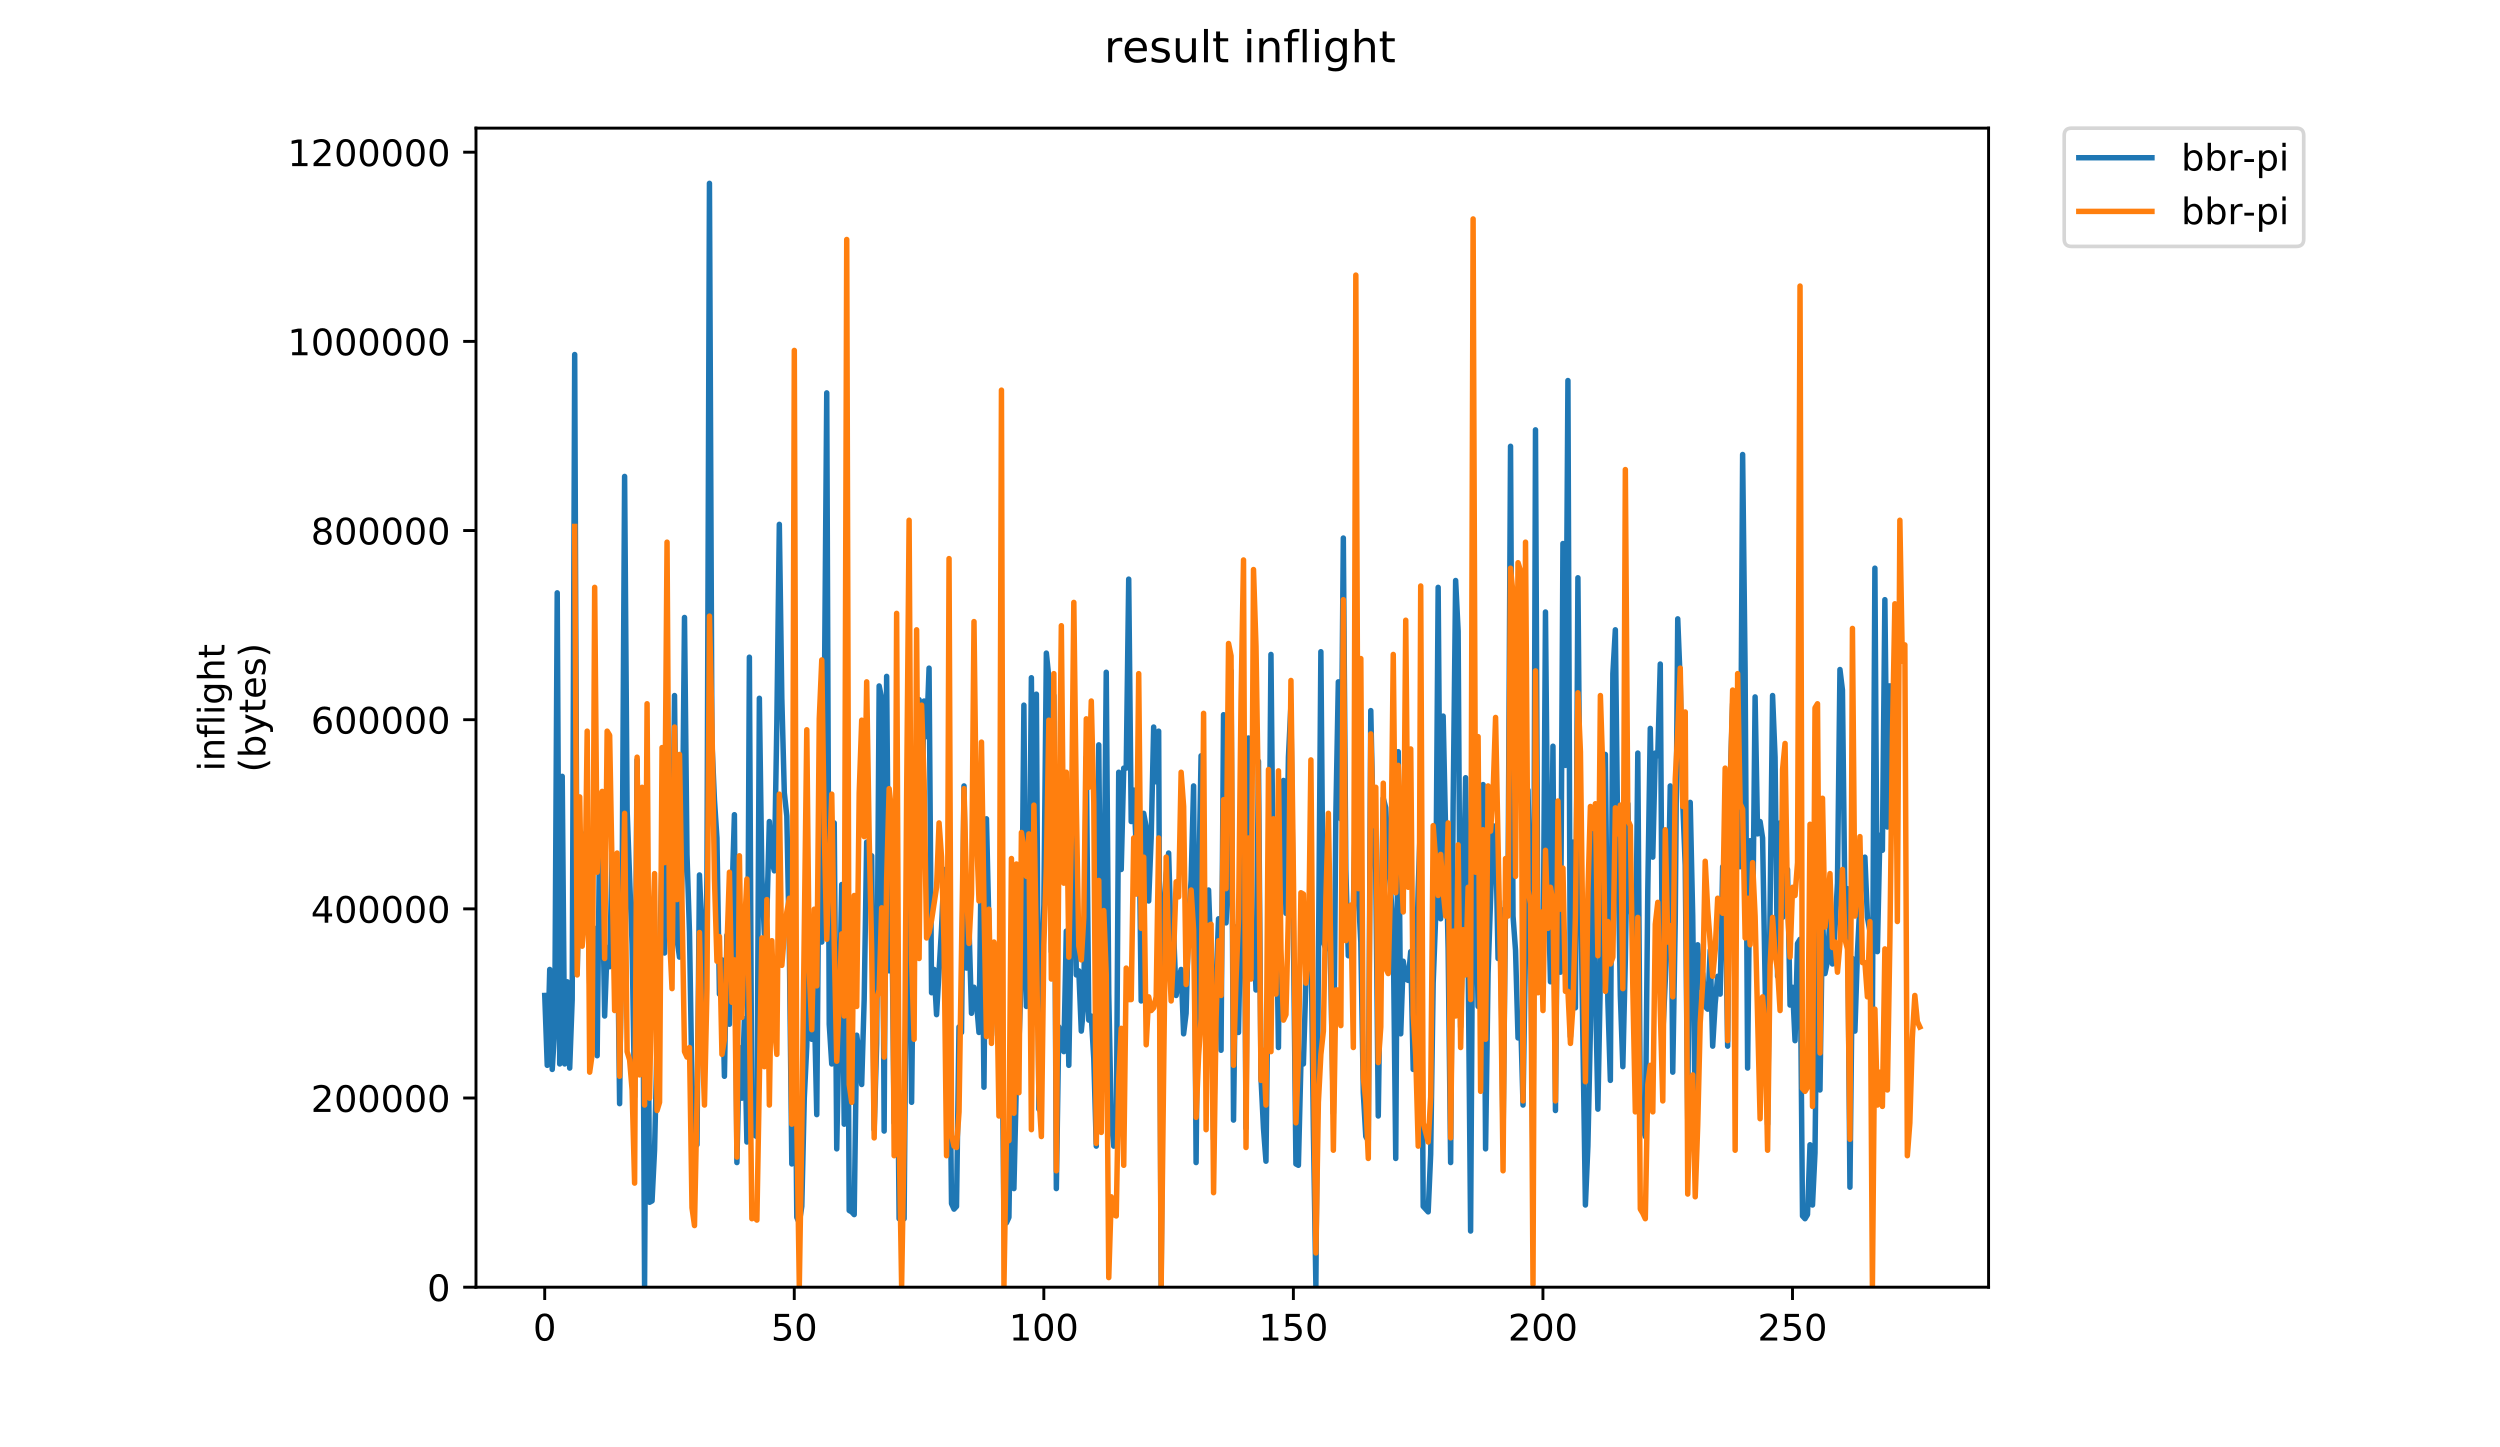 <?xml version="1.0" encoding="utf-8" standalone="no"?>
<!DOCTYPE svg PUBLIC "-//W3C//DTD SVG 1.1//EN"
  "http://www.w3.org/Graphics/SVG/1.1/DTD/svg11.dtd">
<!-- Created with matplotlib (https://matplotlib.org/) -->
<svg height="396pt" version="1.1" viewBox="0 0 684 396" width="684pt" xmlns="http://www.w3.org/2000/svg" xmlns:xlink="http://www.w3.org/1999/xlink">
 <defs>
  <style type="text/css">
*{stroke-linecap:butt;stroke-linejoin:round;}
  </style>
 </defs>
 <g id="figure_1">
  <g id="patch_1">
   <path d="M 0 396 
L 684 396 
L 684 0 
L 0 0 
z
" style="fill:#ffffff;"/>
  </g>
  <g id="axes_1">
   <g id="patch_2">
    <path d="M 130.23 352.174 
L 544.074 352.174 
L 544.074 35.062 
L 130.23 35.062 
z
" style="fill:#ffffff;"/>
   </g>
   <g id="matplotlib.axis_1">
    <g id="xtick_1">
     <g id="line2d_1">
      <defs>
       <path d="M 0 0 
L 0 3.5 
" id="m799c4dfd1e" style="stroke:#000000;stroke-width:0.8;"/>
      </defs>
      <g>
       <use style="stroke:#000000;stroke-width:0.8;" x="149.032" xlink:href="#m799c4dfd1e" y="352.174"/>
      </g>
     </g>
     <g id="text_1">
      <!-- 0 -->
      <defs>
       <path d="M 31.781 66.406 
Q 24.172 66.406 20.328 58.906 
Q 16.5 51.422 16.5 36.375 
Q 16.5 21.391 20.328 13.891 
Q 24.172 6.391 31.781 6.391 
Q 39.453 6.391 43.281 13.891 
Q 47.125 21.391 47.125 36.375 
Q 47.125 51.422 43.281 58.906 
Q 39.453 66.406 31.781 66.406 
z
M 31.781 74.219 
Q 44.047 74.219 50.516 64.516 
Q 56.984 54.828 56.984 36.375 
Q 56.984 17.969 50.516 8.266 
Q 44.047 -1.422 31.781 -1.422 
Q 19.531 -1.422 13.062 8.266 
Q 6.594 17.969 6.594 36.375 
Q 6.594 54.828 13.062 64.516 
Q 19.531 74.219 31.781 74.219 
z
" id="DejaVuSans-48"/>
      </defs>
      <g transform="translate(145.85 366.773)scale(0.1 -0.1)">
       <use xlink:href="#DejaVuSans-48"/>
      </g>
     </g>
    </g>
    <g id="xtick_2">
     <g id="line2d_2">
      <g>
       <use style="stroke:#000000;stroke-width:0.8;" x="217.311" xlink:href="#m799c4dfd1e" y="352.174"/>
      </g>
     </g>
     <g id="text_2">
      <!-- 50 -->
      <defs>
       <path d="M 10.797 72.906 
L 49.516 72.906 
L 49.516 64.594 
L 19.828 64.594 
L 19.828 46.734 
Q 21.969 47.469 24.109 47.828 
Q 26.266 48.188 28.422 48.188 
Q 40.625 48.188 47.75 41.5 
Q 54.891 34.812 54.891 23.391 
Q 54.891 11.625 47.562 5.094 
Q 40.234 -1.422 26.906 -1.422 
Q 22.312 -1.422 17.547 -0.641 
Q 12.797 0.141 7.719 1.703 
L 7.719 11.625 
Q 12.109 9.234 16.797 8.062 
Q 21.484 6.891 26.703 6.891 
Q 35.156 6.891 40.078 11.328 
Q 45.016 15.766 45.016 23.391 
Q 45.016 31 40.078 35.438 
Q 35.156 39.891 26.703 39.891 
Q 22.75 39.891 18.812 39.016 
Q 14.891 38.141 10.797 36.281 
z
" id="DejaVuSans-53"/>
      </defs>
      <g transform="translate(210.948 366.773)scale(0.1 -0.1)">
       <use xlink:href="#DejaVuSans-53"/>
       <use x="63.623" xlink:href="#DejaVuSans-48"/>
      </g>
     </g>
    </g>
    <g id="xtick_3">
     <g id="line2d_3">
      <g>
       <use style="stroke:#000000;stroke-width:0.8;" x="285.59" xlink:href="#m799c4dfd1e" y="352.174"/>
      </g>
     </g>
     <g id="text_3">
      <!-- 100 -->
      <defs>
       <path d="M 12.406 8.297 
L 28.516 8.297 
L 28.516 63.922 
L 10.984 60.406 
L 10.984 69.391 
L 28.422 72.906 
L 38.281 72.906 
L 38.281 8.297 
L 54.391 8.297 
L 54.391 0 
L 12.406 0 
z
" id="DejaVuSans-49"/>
      </defs>
      <g transform="translate(276.046 366.773)scale(0.1 -0.1)">
       <use xlink:href="#DejaVuSans-49"/>
       <use x="63.623" xlink:href="#DejaVuSans-48"/>
       <use x="127.246" xlink:href="#DejaVuSans-48"/>
      </g>
     </g>
    </g>
    <g id="xtick_4">
     <g id="line2d_4">
      <g>
       <use style="stroke:#000000;stroke-width:0.8;" x="353.869" xlink:href="#m799c4dfd1e" y="352.174"/>
      </g>
     </g>
     <g id="text_4">
      <!-- 150 -->
      <g transform="translate(344.325 366.773)scale(0.1 -0.1)">
       <use xlink:href="#DejaVuSans-49"/>
       <use x="63.623" xlink:href="#DejaVuSans-53"/>
       <use x="127.246" xlink:href="#DejaVuSans-48"/>
      </g>
     </g>
    </g>
    <g id="xtick_5">
     <g id="line2d_5">
      <g>
       <use style="stroke:#000000;stroke-width:0.8;" x="422.148" xlink:href="#m799c4dfd1e" y="352.174"/>
      </g>
     </g>
     <g id="text_5">
      <!-- 200 -->
      <defs>
       <path d="M 19.188 8.297 
L 53.609 8.297 
L 53.609 0 
L 7.328 0 
L 7.328 8.297 
Q 12.938 14.109 22.625 23.891 
Q 32.328 33.688 34.812 36.531 
Q 39.547 41.844 41.422 45.531 
Q 43.312 49.219 43.312 52.781 
Q 43.312 58.594 39.234 62.25 
Q 35.156 65.922 28.609 65.922 
Q 23.969 65.922 18.812 64.312 
Q 13.672 62.703 7.812 59.422 
L 7.812 69.391 
Q 13.766 71.781 18.938 73 
Q 24.125 74.219 28.422 74.219 
Q 39.75 74.219 46.484 68.547 
Q 53.219 62.891 53.219 53.422 
Q 53.219 48.922 51.531 44.891 
Q 49.859 40.875 45.406 35.406 
Q 44.188 33.984 37.641 27.219 
Q 31.109 20.453 19.188 8.297 
z
" id="DejaVuSans-50"/>
      </defs>
      <g transform="translate(412.604 366.773)scale(0.1 -0.1)">
       <use xlink:href="#DejaVuSans-50"/>
       <use x="63.623" xlink:href="#DejaVuSans-48"/>
       <use x="127.246" xlink:href="#DejaVuSans-48"/>
      </g>
     </g>
    </g>
    <g id="xtick_6">
     <g id="line2d_6">
      <g>
       <use style="stroke:#000000;stroke-width:0.8;" x="490.427" xlink:href="#m799c4dfd1e" y="352.174"/>
      </g>
     </g>
     <g id="text_6">
      <!-- 250 -->
      <g transform="translate(480.883 366.773)scale(0.1 -0.1)">
       <use xlink:href="#DejaVuSans-50"/>
       <use x="63.623" xlink:href="#DejaVuSans-53"/>
       <use x="127.246" xlink:href="#DejaVuSans-48"/>
      </g>
     </g>
    </g>
   </g>
   <g id="matplotlib.axis_2">
    <g id="ytick_1">
     <g id="line2d_7">
      <defs>
       <path d="M 0 0 
L -3.5 0 
" id="m9f350ed81c" style="stroke:#000000;stroke-width:0.8;"/>
      </defs>
      <g>
       <use style="stroke:#000000;stroke-width:0.8;" x="130.23" xlink:href="#m9f350ed81c" y="352.174"/>
      </g>
     </g>
     <g id="text_7">
      <!-- 0 -->
      <g transform="translate(116.868 355.973)scale(0.1 -0.1)">
       <use xlink:href="#DejaVuSans-48"/>
      </g>
     </g>
    </g>
    <g id="ytick_2">
     <g id="line2d_8">
      <g>
       <use style="stroke:#000000;stroke-width:0.8;" x="130.23" xlink:href="#m9f350ed81c" y="300.42"/>
      </g>
     </g>
     <g id="text_8">
      <!-- 200000 -->
      <g transform="translate(85.055 304.219)scale(0.1 -0.1)">
       <use xlink:href="#DejaVuSans-50"/>
       <use x="63.623" xlink:href="#DejaVuSans-48"/>
       <use x="127.246" xlink:href="#DejaVuSans-48"/>
       <use x="190.869" xlink:href="#DejaVuSans-48"/>
       <use x="254.492" xlink:href="#DejaVuSans-48"/>
       <use x="318.115" xlink:href="#DejaVuSans-48"/>
      </g>
     </g>
    </g>
    <g id="ytick_3">
     <g id="line2d_9">
      <g>
       <use style="stroke:#000000;stroke-width:0.8;" x="130.23" xlink:href="#m9f350ed81c" y="248.665"/>
      </g>
     </g>
     <g id="text_9">
      <!-- 400000 -->
      <defs>
       <path d="M 37.797 64.312 
L 12.891 25.391 
L 37.797 25.391 
z
M 35.203 72.906 
L 47.609 72.906 
L 47.609 25.391 
L 58.016 25.391 
L 58.016 17.188 
L 47.609 17.188 
L 47.609 0 
L 37.797 0 
L 37.797 17.188 
L 4.891 17.188 
L 4.891 26.703 
z
" id="DejaVuSans-52"/>
      </defs>
      <g transform="translate(85.055 252.464)scale(0.1 -0.1)">
       <use xlink:href="#DejaVuSans-52"/>
       <use x="63.623" xlink:href="#DejaVuSans-48"/>
       <use x="127.246" xlink:href="#DejaVuSans-48"/>
       <use x="190.869" xlink:href="#DejaVuSans-48"/>
       <use x="254.492" xlink:href="#DejaVuSans-48"/>
       <use x="318.115" xlink:href="#DejaVuSans-48"/>
      </g>
     </g>
    </g>
    <g id="ytick_4">
     <g id="line2d_10">
      <g>
       <use style="stroke:#000000;stroke-width:0.8;" x="130.23" xlink:href="#m9f350ed81c" y="196.91"/>
      </g>
     </g>
     <g id="text_10">
      <!-- 600000 -->
      <defs>
       <path d="M 33.016 40.375 
Q 26.375 40.375 22.484 35.828 
Q 18.609 31.297 18.609 23.391 
Q 18.609 15.531 22.484 10.953 
Q 26.375 6.391 33.016 6.391 
Q 39.656 6.391 43.531 10.953 
Q 47.406 15.531 47.406 23.391 
Q 47.406 31.297 43.531 35.828 
Q 39.656 40.375 33.016 40.375 
z
M 52.594 71.297 
L 52.594 62.312 
Q 48.875 64.062 45.094 64.984 
Q 41.312 65.922 37.594 65.922 
Q 27.828 65.922 22.672 59.328 
Q 17.531 52.734 16.797 39.406 
Q 19.672 43.656 24.016 45.922 
Q 28.375 48.188 33.594 48.188 
Q 44.578 48.188 50.953 41.516 
Q 57.328 34.859 57.328 23.391 
Q 57.328 12.156 50.688 5.359 
Q 44.047 -1.422 33.016 -1.422 
Q 20.359 -1.422 13.672 8.266 
Q 6.984 17.969 6.984 36.375 
Q 6.984 53.656 15.188 63.938 
Q 23.391 74.219 37.203 74.219 
Q 40.922 74.219 44.703 73.484 
Q 48.484 72.75 52.594 71.297 
z
" id="DejaVuSans-54"/>
      </defs>
      <g transform="translate(85.055 200.709)scale(0.1 -0.1)">
       <use xlink:href="#DejaVuSans-54"/>
       <use x="63.623" xlink:href="#DejaVuSans-48"/>
       <use x="127.246" xlink:href="#DejaVuSans-48"/>
       <use x="190.869" xlink:href="#DejaVuSans-48"/>
       <use x="254.492" xlink:href="#DejaVuSans-48"/>
       <use x="318.115" xlink:href="#DejaVuSans-48"/>
      </g>
     </g>
    </g>
    <g id="ytick_5">
     <g id="line2d_11">
      <g>
       <use style="stroke:#000000;stroke-width:0.8;" x="130.23" xlink:href="#m9f350ed81c" y="145.156"/>
      </g>
     </g>
     <g id="text_11">
      <!-- 800000 -->
      <defs>
       <path d="M 31.781 34.625 
Q 24.75 34.625 20.719 30.859 
Q 16.703 27.094 16.703 20.516 
Q 16.703 13.922 20.719 10.156 
Q 24.75 6.391 31.781 6.391 
Q 38.812 6.391 42.859 10.172 
Q 46.922 13.969 46.922 20.516 
Q 46.922 27.094 42.891 30.859 
Q 38.875 34.625 31.781 34.625 
z
M 21.922 38.812 
Q 15.578 40.375 12.031 44.719 
Q 8.5 49.078 8.5 55.328 
Q 8.5 64.062 14.719 69.141 
Q 20.953 74.219 31.781 74.219 
Q 42.672 74.219 48.875 69.141 
Q 55.078 64.062 55.078 55.328 
Q 55.078 49.078 51.531 44.719 
Q 48 40.375 41.703 38.812 
Q 48.828 37.156 52.797 32.312 
Q 56.781 27.484 56.781 20.516 
Q 56.781 9.906 50.312 4.234 
Q 43.844 -1.422 31.781 -1.422 
Q 19.734 -1.422 13.25 4.234 
Q 6.781 9.906 6.781 20.516 
Q 6.781 27.484 10.781 32.312 
Q 14.797 37.156 21.922 38.812 
z
M 18.312 54.391 
Q 18.312 48.734 21.844 45.562 
Q 25.391 42.391 31.781 42.391 
Q 38.141 42.391 41.719 45.562 
Q 45.312 48.734 45.312 54.391 
Q 45.312 60.062 41.719 63.234 
Q 38.141 66.406 31.781 66.406 
Q 25.391 66.406 21.844 63.234 
Q 18.312 60.062 18.312 54.391 
z
" id="DejaVuSans-56"/>
      </defs>
      <g transform="translate(85.055 148.955)scale(0.1 -0.1)">
       <use xlink:href="#DejaVuSans-56"/>
       <use x="63.623" xlink:href="#DejaVuSans-48"/>
       <use x="127.246" xlink:href="#DejaVuSans-48"/>
       <use x="190.869" xlink:href="#DejaVuSans-48"/>
       <use x="254.492" xlink:href="#DejaVuSans-48"/>
       <use x="318.115" xlink:href="#DejaVuSans-48"/>
      </g>
     </g>
    </g>
    <g id="ytick_6">
     <g id="line2d_12">
      <g>
       <use style="stroke:#000000;stroke-width:0.8;" x="130.23" xlink:href="#m9f350ed81c" y="93.401"/>
      </g>
     </g>
     <g id="text_12">
      <!-- 1000000 -->
      <g transform="translate(78.693 97.2)scale(0.1 -0.1)">
       <use xlink:href="#DejaVuSans-49"/>
       <use x="63.623" xlink:href="#DejaVuSans-48"/>
       <use x="127.246" xlink:href="#DejaVuSans-48"/>
       <use x="190.869" xlink:href="#DejaVuSans-48"/>
       <use x="254.492" xlink:href="#DejaVuSans-48"/>
       <use x="318.115" xlink:href="#DejaVuSans-48"/>
       <use x="381.738" xlink:href="#DejaVuSans-48"/>
      </g>
     </g>
    </g>
    <g id="ytick_7">
     <g id="line2d_13">
      <g>
       <use style="stroke:#000000;stroke-width:0.8;" x="130.23" xlink:href="#m9f350ed81c" y="41.646"/>
      </g>
     </g>
     <g id="text_13">
      <!-- 1200000 -->
      <g transform="translate(78.693 45.446)scale(0.1 -0.1)">
       <use xlink:href="#DejaVuSans-49"/>
       <use x="63.623" xlink:href="#DejaVuSans-50"/>
       <use x="127.246" xlink:href="#DejaVuSans-48"/>
       <use x="190.869" xlink:href="#DejaVuSans-48"/>
       <use x="254.492" xlink:href="#DejaVuSans-48"/>
       <use x="318.115" xlink:href="#DejaVuSans-48"/>
       <use x="381.738" xlink:href="#DejaVuSans-48"/>
      </g>
     </g>
    </g>
    <g id="text_14">
     <!-- inflight -->
     <defs>
      <path d="M 9.422 54.688 
L 18.406 54.688 
L 18.406 0 
L 9.422 0 
z
M 9.422 75.984 
L 18.406 75.984 
L 18.406 64.594 
L 9.422 64.594 
z
" id="DejaVuSans-105"/>
      <path d="M 54.891 33.016 
L 54.891 0 
L 45.906 0 
L 45.906 32.719 
Q 45.906 40.484 42.875 44.328 
Q 39.844 48.188 33.797 48.188 
Q 26.516 48.188 22.312 43.547 
Q 18.109 38.922 18.109 30.906 
L 18.109 0 
L 9.078 0 
L 9.078 54.688 
L 18.109 54.688 
L 18.109 46.188 
Q 21.344 51.125 25.703 53.562 
Q 30.078 56 35.797 56 
Q 45.219 56 50.047 50.172 
Q 54.891 44.344 54.891 33.016 
z
" id="DejaVuSans-110"/>
      <path d="M 37.109 75.984 
L 37.109 68.5 
L 28.516 68.5 
Q 23.688 68.5 21.797 66.547 
Q 19.922 64.594 19.922 59.516 
L 19.922 54.688 
L 34.719 54.688 
L 34.719 47.703 
L 19.922 47.703 
L 19.922 0 
L 10.891 0 
L 10.891 47.703 
L 2.297 47.703 
L 2.297 54.688 
L 10.891 54.688 
L 10.891 58.5 
Q 10.891 67.625 15.141 71.797 
Q 19.391 75.984 28.609 75.984 
z
" id="DejaVuSans-102"/>
      <path d="M 9.422 75.984 
L 18.406 75.984 
L 18.406 0 
L 9.422 0 
z
" id="DejaVuSans-108"/>
      <path d="M 45.406 27.984 
Q 45.406 37.75 41.375 43.109 
Q 37.359 48.484 30.078 48.484 
Q 22.859 48.484 18.828 43.109 
Q 14.797 37.75 14.797 27.984 
Q 14.797 18.266 18.828 12.891 
Q 22.859 7.516 30.078 7.516 
Q 37.359 7.516 41.375 12.891 
Q 45.406 18.266 45.406 27.984 
z
M 54.391 6.781 
Q 54.391 -7.172 48.188 -13.984 
Q 42 -20.797 29.203 -20.797 
Q 24.469 -20.797 20.266 -20.094 
Q 16.062 -19.391 12.109 -17.922 
L 12.109 -9.188 
Q 16.062 -11.328 19.922 -12.344 
Q 23.781 -13.375 27.781 -13.375 
Q 36.625 -13.375 41.016 -8.766 
Q 45.406 -4.156 45.406 5.172 
L 45.406 9.625 
Q 42.625 4.781 38.281 2.391 
Q 33.938 0 27.875 0 
Q 17.828 0 11.672 7.656 
Q 5.516 15.328 5.516 27.984 
Q 5.516 40.672 11.672 48.328 
Q 17.828 56 27.875 56 
Q 33.938 56 38.281 53.609 
Q 42.625 51.219 45.406 46.391 
L 45.406 54.688 
L 54.391 54.688 
z
" id="DejaVuSans-103"/>
      <path d="M 54.891 33.016 
L 54.891 0 
L 45.906 0 
L 45.906 32.719 
Q 45.906 40.484 42.875 44.328 
Q 39.844 48.188 33.797 48.188 
Q 26.516 48.188 22.312 43.547 
Q 18.109 38.922 18.109 30.906 
L 18.109 0 
L 9.078 0 
L 9.078 75.984 
L 18.109 75.984 
L 18.109 46.188 
Q 21.344 51.125 25.703 53.562 
Q 30.078 56 35.797 56 
Q 45.219 56 50.047 50.172 
Q 54.891 44.344 54.891 33.016 
z
" id="DejaVuSans-104"/>
      <path d="M 18.312 70.219 
L 18.312 54.688 
L 36.812 54.688 
L 36.812 47.703 
L 18.312 47.703 
L 18.312 18.016 
Q 18.312 11.328 20.141 9.422 
Q 21.969 7.516 27.594 7.516 
L 36.812 7.516 
L 36.812 0 
L 27.594 0 
Q 17.188 0 13.234 3.875 
Q 9.281 7.766 9.281 18.016 
L 9.281 47.703 
L 2.688 47.703 
L 2.688 54.688 
L 9.281 54.688 
L 9.281 70.219 
z
" id="DejaVuSans-116"/>
     </defs>
     <g transform="translate(61.415 211.018)rotate(-90)scale(0.1 -0.1)">
      <use xlink:href="#DejaVuSans-105"/>
      <use x="27.783" xlink:href="#DejaVuSans-110"/>
      <use x="91.162" xlink:href="#DejaVuSans-102"/>
      <use x="126.367" xlink:href="#DejaVuSans-108"/>
      <use x="154.15" xlink:href="#DejaVuSans-105"/>
      <use x="181.934" xlink:href="#DejaVuSans-103"/>
      <use x="245.41" xlink:href="#DejaVuSans-104"/>
      <use x="308.789" xlink:href="#DejaVuSans-116"/>
     </g>
     <!-- (bytes) -->
     <defs>
      <path d="M 31 75.875 
Q 24.469 64.656 21.281 53.656 
Q 18.109 42.672 18.109 31.391 
Q 18.109 20.125 21.312 9.062 
Q 24.516 -2 31 -13.188 
L 23.188 -13.188 
Q 15.875 -1.703 12.234 9.375 
Q 8.594 20.453 8.594 31.391 
Q 8.594 42.281 12.203 53.312 
Q 15.828 64.359 23.188 75.875 
z
" id="DejaVuSans-40"/>
      <path d="M 48.688 27.297 
Q 48.688 37.203 44.609 42.844 
Q 40.531 48.484 33.406 48.484 
Q 26.266 48.484 22.188 42.844 
Q 18.109 37.203 18.109 27.297 
Q 18.109 17.391 22.188 11.75 
Q 26.266 6.109 33.406 6.109 
Q 40.531 6.109 44.609 11.75 
Q 48.688 17.391 48.688 27.297 
z
M 18.109 46.391 
Q 20.953 51.266 25.266 53.625 
Q 29.594 56 35.594 56 
Q 45.562 56 51.781 48.094 
Q 58.016 40.188 58.016 27.297 
Q 58.016 14.406 51.781 6.484 
Q 45.562 -1.422 35.594 -1.422 
Q 29.594 -1.422 25.266 0.953 
Q 20.953 3.328 18.109 8.203 
L 18.109 0 
L 9.078 0 
L 9.078 75.984 
L 18.109 75.984 
z
" id="DejaVuSans-98"/>
      <path d="M 32.172 -5.078 
Q 28.375 -14.844 24.75 -17.812 
Q 21.141 -20.797 15.094 -20.797 
L 7.906 -20.797 
L 7.906 -13.281 
L 13.188 -13.281 
Q 16.891 -13.281 18.938 -11.516 
Q 21 -9.766 23.484 -3.219 
L 25.094 0.875 
L 2.984 54.688 
L 12.5 54.688 
L 29.594 11.922 
L 46.688 54.688 
L 56.203 54.688 
z
" id="DejaVuSans-121"/>
      <path d="M 56.203 29.594 
L 56.203 25.203 
L 14.891 25.203 
Q 15.484 15.922 20.484 11.062 
Q 25.484 6.203 34.422 6.203 
Q 39.594 6.203 44.453 7.469 
Q 49.312 8.734 54.109 11.281 
L 54.109 2.781 
Q 49.266 0.734 44.188 -0.344 
Q 39.109 -1.422 33.891 -1.422 
Q 20.797 -1.422 13.156 6.188 
Q 5.516 13.812 5.516 26.812 
Q 5.516 40.234 12.766 48.109 
Q 20.016 56 32.328 56 
Q 43.359 56 49.781 48.891 
Q 56.203 41.797 56.203 29.594 
z
M 47.219 32.234 
Q 47.125 39.594 43.094 43.984 
Q 39.062 48.391 32.422 48.391 
Q 24.906 48.391 20.391 44.141 
Q 15.875 39.891 15.188 32.172 
z
" id="DejaVuSans-101"/>
      <path d="M 44.281 53.078 
L 44.281 44.578 
Q 40.484 46.531 36.375 47.5 
Q 32.281 48.484 27.875 48.484 
Q 21.188 48.484 17.844 46.438 
Q 14.5 44.391 14.5 40.281 
Q 14.5 37.156 16.891 35.375 
Q 19.281 33.594 26.516 31.984 
L 29.594 31.297 
Q 39.156 29.25 43.188 25.516 
Q 47.219 21.781 47.219 15.094 
Q 47.219 7.469 41.188 3.016 
Q 35.156 -1.422 24.609 -1.422 
Q 20.219 -1.422 15.453 -0.562 
Q 10.688 0.297 5.422 2 
L 5.422 11.281 
Q 10.406 8.688 15.234 7.391 
Q 20.062 6.109 24.812 6.109 
Q 31.156 6.109 34.562 8.281 
Q 37.984 10.453 37.984 14.406 
Q 37.984 18.062 35.516 20.016 
Q 33.062 21.969 24.703 23.781 
L 21.578 24.516 
Q 13.234 26.266 9.516 29.906 
Q 5.812 33.547 5.812 39.891 
Q 5.812 47.609 11.281 51.797 
Q 16.75 56 26.812 56 
Q 31.781 56 36.172 55.266 
Q 40.578 54.547 44.281 53.078 
z
" id="DejaVuSans-115"/>
      <path d="M 8.016 75.875 
L 15.828 75.875 
Q 23.141 64.359 26.781 53.312 
Q 30.422 42.281 30.422 31.391 
Q 30.422 20.453 26.781 9.375 
Q 23.141 -1.703 15.828 -13.188 
L 8.016 -13.188 
Q 14.5 -2 17.703 9.062 
Q 20.906 20.125 20.906 31.391 
Q 20.906 42.672 17.703 53.656 
Q 14.5 64.656 8.016 75.875 
z
" id="DejaVuSans-41"/>
     </defs>
     <g transform="translate(72.613 211.295)rotate(-90)scale(0.1 -0.1)">
      <use xlink:href="#DejaVuSans-40"/>
      <use x="39.014" xlink:href="#DejaVuSans-98"/>
      <use x="102.49" xlink:href="#DejaVuSans-121"/>
      <use x="161.67" xlink:href="#DejaVuSans-116"/>
      <use x="200.879" xlink:href="#DejaVuSans-101"/>
      <use x="262.402" xlink:href="#DejaVuSans-115"/>
      <use x="314.502" xlink:href="#DejaVuSans-41"/>
     </g>
    </g>
   </g>
   <g id="line2d_14">
    <path clip-path="url(#pe89efba060)" d="M 149.041 272.362 
L 149.724 291.472 
L 150.407 265.243 
L 151.09 292.596 
L 151.772 281.355 
L 152.455 162.199 
L 153.138 291.097 
L 153.821 212.41 
L 154.504 291.097 
L 155.186 268.615 
L 155.869 292.222 
L 156.552 273.486 
L 157.235 97.001 
L 157.918 266.367 
L 158.6 234.143 
L 159.283 233.768 
L 159.966 228.147 
L 160.649 232.269 
L 161.331 268.99 
L 162.014 274.611 
L 162.697 254.002 
L 163.38 288.849 
L 164.063 227.023 
L 164.745 236.016 
L 165.428 277.983 
L 166.111 259.248 
L 166.794 264.494 
L 167.477 233.768 
L 168.159 262.62 
L 168.842 245.758 
L 169.525 301.964 
L 170.208 243.885 
L 170.891 130.35 
L 171.573 221.403 
L 172.939 258.498 
L 173.622 300.09 
L 174.304 207.913 
L 174.987 264.119 
L 175.67 220.278 
L 176.353 351.799 
L 177.036 230.77 
L 177.718 328.943 
L 178.401 328.568 
L 179.084 314.704 
L 179.767 285.852 
L 180.45 262.62 
L 181.132 235.267 
L 181.815 260.746 
L 182.498 199.295 
L 183.181 233.018 
L 183.864 254.002 
L 184.546 190.302 
L 185.229 256.999 
L 185.912 261.871 
L 186.595 239.388 
L 187.277 168.944 
L 187.96 233.768 
L 188.643 255.126 
L 189.326 297.093 
L 190.009 307.959 
L 190.691 313.205 
L 191.374 239.388 
L 192.057 255.126 
L 192.74 287.35 
L 193.423 239.763 
L 194.105 50.163 
L 194.788 203.042 
L 195.471 218.78 
L 196.154 229.271 
L 196.837 271.988 
L 197.519 262.62 
L 198.202 294.47 
L 198.885 255.875 
L 199.568 280.231 
L 200.251 246.133 
L 200.933 222.901 
L 201.616 318.076 
L 202.299 286.601 
L 202.982 300.465 
L 203.664 278.732 
L 204.347 312.456 
L 205.03 179.811 
L 205.713 309.833 
L 206.396 310.582 
L 207.078 310.957 
L 207.761 191.052 
L 208.444 239.763 
L 209.127 255.501 
L 209.81 250.629 
L 210.492 224.775 
L 211.175 235.641 
L 211.858 238.264 
L 212.541 197.796 
L 213.224 143.464 
L 213.906 191.052 
L 214.589 216.906 
L 215.272 223.276 
L 215.955 258.873 
L 216.637 318.451 
L 217.32 258.124 
L 218.003 333.064 
L 218.686 334.563 
L 219.369 330.067 
L 220.051 300.465 
L 220.734 286.226 
L 221.417 254.377 
L 222.1 284.353 
L 222.783 274.611 
L 223.465 304.962 
L 224.148 222.527 
L 224.831 257.749 
L 225.514 194.799 
L 226.197 107.493 
L 226.879 280.231 
L 227.562 291.097 
L 228.245 225.15 
L 228.928 314.329 
L 230.293 242.011 
L 230.976 307.584 
L 231.659 212.41 
L 232.342 331.191 
L 233.024 331.565 
L 233.707 332.315 
L 234.39 283.229 
L 235.073 288.1 
L 235.756 296.718 
L 236.438 273.486 
L 237.121 230.395 
L 237.804 244.634 
L 238.487 234.143 
L 239.17 309.083 
L 239.852 285.477 
L 240.535 187.679 
L 241.218 191.052 
L 241.901 309.458 
L 242.584 185.056 
L 243.266 265.618 
L 243.949 244.634 
L 244.632 307.21 
L 245.315 261.121 
L 245.997 333.439 
L 246.68 333.064 
L 247.363 333.439 
L 248.046 252.503 
L 248.729 221.028 
L 249.411 301.589 
L 250.094 242.386 
L 250.777 211.286 
L 251.46 191.426 
L 252.143 224.026 
L 252.825 191.801 
L 253.508 201.543 
L 254.191 182.808 
L 254.874 271.613 
L 255.557 265.243 
L 256.239 277.608 
L 257.605 254.002 
L 258.288 237.89 
L 258.97 290.723 
L 259.653 266.742 
L 260.336 329.317 
L 261.019 330.816 
L 261.702 330.067 
L 262.384 280.98 
L 263.067 282.479 
L 263.75 215.033 
L 264.433 264.868 
L 265.116 253.252 
L 265.798 277.233 
L 266.481 270.114 
L 267.164 274.236 
L 267.847 282.479 
L 268.53 230.395 
L 269.212 297.467 
L 269.895 224.026 
L 271.261 283.229 
L 271.944 261.496 
L 272.626 274.611 
L 273.309 273.486 
L 273.992 263.744 
L 274.675 333.814 
L 275.357 334.563 
L 276.04 333.064 
L 276.723 289.224 
L 277.406 325.196 
L 278.089 295.969 
L 278.771 285.852 
L 279.454 265.618 
L 280.137 192.925 
L 280.82 275.36 
L 281.503 259.622 
L 282.185 185.431 
L 282.868 256.625 
L 283.551 189.928 
L 284.234 303.463 
L 284.917 267.866 
L 285.599 247.632 
L 286.282 178.686 
L 286.965 185.431 
L 287.648 260.372 
L 288.33 190.302 
L 289.013 325.196 
L 289.696 280.98 
L 290.379 286.226 
L 291.062 287.725 
L 291.744 254.751 
L 292.427 291.472 
L 293.793 209.787 
L 294.476 266.742 
L 295.158 265.618 
L 295.841 282.105 
L 296.524 274.985 
L 297.207 207.164 
L 297.89 279.107 
L 298.572 277.983 
L 299.255 289.599 
L 299.938 313.58 
L 300.621 203.792 
L 301.303 277.233 
L 301.986 255.126 
L 302.669 183.932 
L 303.352 271.988 
L 304.035 306.086 
L 304.717 313.58 
L 305.4 312.081 
L 306.083 211.286 
L 306.766 237.89 
L 307.449 210.161 
L 308.131 210.161 
L 308.814 158.452 
L 309.497 224.775 
L 310.18 216.157 
L 310.863 231.894 
L 311.545 216.906 
L 312.228 273.861 
L 312.911 222.527 
L 313.594 226.274 
L 314.277 246.508 
L 314.959 229.271 
L 315.642 198.92 
L 316.325 213.909 
L 317.008 200.044 
L 317.69 351.799 
L 318.373 249.131 
L 319.056 239.388 
L 319.739 233.393 
L 320.422 256.999 
L 321.104 255.126 
L 321.787 272.362 
L 322.47 267.866 
L 323.153 265.243 
L 323.836 282.854 
L 324.518 277.233 
L 325.201 251.754 
L 325.884 240.887 
L 326.567 215.033 
L 327.25 318.076 
L 327.932 244.634 
L 328.615 206.789 
L 329.298 265.618 
L 329.981 271.613 
L 330.663 243.51 
L 331.346 262.62 
L 332.029 311.706 
L 332.712 268.99 
L 333.395 251.379 
L 334.077 287.35 
L 334.76 195.548 
L 335.443 252.503 
L 336.126 237.515 
L 336.809 183.558 
L 337.491 306.46 
L 338.174 253.627 
L 338.857 282.479 
L 339.54 246.508 
L 340.223 201.918 
L 340.905 308.709 
L 341.588 201.918 
L 342.271 258.124 
L 342.954 252.503 
L 343.636 270.863 
L 344.319 208.288 
L 345.002 294.845 
L 345.685 308.709 
L 346.368 317.701 
L 347.05 259.248 
L 347.733 179.061 
L 348.416 247.632 
L 349.099 238.639 
L 349.782 286.601 
L 350.464 216.906 
L 351.147 213.534 
L 351.83 249.88 
L 352.513 207.164 
L 353.196 192.925 
L 354.561 318.451 
L 355.244 318.826 
L 355.927 291.097 
L 356.61 291.097 
L 357.292 268.615 
L 358.658 252.878 
L 359.341 309.083 
L 360.023 351.799 
L 361.389 178.312 
L 362.072 257.749 
L 362.755 259.622 
L 363.437 244.26 
L 364.12 267.866 
L 364.803 304.587 
L 365.486 222.901 
L 366.169 186.555 
L 366.851 224.026 
L 367.534 147.211 
L 368.217 237.89 
L 368.9 261.496 
L 369.583 254.002 
L 370.265 249.131 
L 370.948 216.906 
L 371.631 244.634 
L 372.314 257.749 
L 372.996 298.966 
L 373.679 310.957 
L 374.362 312.081 
L 375.045 194.424 
L 375.728 226.648 
L 376.41 238.639 
L 377.093 305.336 
L 377.776 256.625 
L 378.459 218.405 
L 379.142 221.028 
L 379.824 235.267 
L 380.507 243.885 
L 381.19 255.501 
L 381.873 316.952 
L 382.556 205.665 
L 383.238 282.854 
L 383.921 262.995 
L 384.604 267.866 
L 385.287 268.241 
L 385.969 260.372 
L 386.652 292.596 
L 387.335 271.238 
L 388.018 243.135 
L 388.701 222.901 
L 389.383 330.067 
L 390.749 331.565 
L 391.432 315.828 
L 392.115 268.99 
L 392.797 251.004 
L 393.48 160.701 
L 394.163 251.379 
L 394.846 195.923 
L 396.211 259.622 
L 396.894 318.076 
L 397.577 220.278 
L 398.26 158.827 
L 398.943 172.691 
L 399.625 280.98 
L 400.991 212.784 
L 401.674 261.121 
L 402.356 336.811 
L 403.039 228.522 
L 403.722 239.388 
L 404.405 275.36 
L 405.088 240.512 
L 405.77 214.658 
L 406.453 314.329 
L 407.136 266.367 
L 408.502 225.899 
L 409.184 227.023 
L 409.867 262.245 
L 410.55 248.756 
L 411.233 312.081 
L 411.916 246.508 
L 412.598 243.51 
L 413.281 122.106 
L 413.964 250.629 
L 414.647 259.997 
L 415.329 283.978 
L 416.012 277.608 
L 416.695 302.339 
L 418.061 216.157 
L 418.743 251.379 
L 419.426 319.575 
L 420.109 117.61 
L 420.792 264.868 
L 421.475 269.365 
L 422.157 270.863 
L 422.84 167.445 
L 423.523 241.637 
L 424.206 268.615 
L 424.889 204.166 
L 425.571 303.837 
L 426.254 225.899 
L 426.937 265.992 
L 427.62 148.71 
L 428.302 209.412 
L 428.985 104.12 
L 429.668 283.603 
L 430.351 230.395 
L 431.034 275.735 
L 431.716 158.078 
L 432.399 239.014 
L 433.765 329.692 
L 434.448 313.58 
L 435.13 281.73 
L 435.813 225.524 
L 436.496 268.615 
L 437.179 303.463 
L 437.862 267.491 
L 438.544 214.283 
L 439.227 206.414 
L 439.91 273.861 
L 440.593 295.594 
L 441.276 184.307 
L 441.958 172.316 
L 442.641 231.52 
L 443.324 272.362 
L 444.007 291.847 
L 444.689 262.62 
L 445.372 219.904 
L 446.055 246.882 
L 446.738 252.878 
L 447.421 271.988 
L 448.103 206.04 
L 448.786 304.587 
L 449.469 308.709 
L 450.152 310.957 
L 450.835 243.51 
L 451.517 199.295 
L 452.2 234.517 
L 452.883 206.04 
L 453.566 206.789 
L 454.249 181.684 
L 454.931 283.229 
L 456.297 253.627 
L 456.98 215.033 
L 457.662 293.346 
L 458.345 252.128 
L 459.028 169.319 
L 459.711 186.555 
L 460.394 219.529 
L 461.076 236.765 
L 461.759 306.086 
L 462.442 219.529 
L 463.125 250.629 
L 463.808 306.086 
L 464.49 258.498 
L 465.173 270.114 
L 465.856 266.367 
L 466.539 275.36 
L 467.222 276.109 
L 467.904 259.997 
L 468.587 286.226 
L 469.27 274.611 
L 469.953 267.116 
L 470.635 271.988 
L 471.318 237.14 
L 472.001 241.637 
L 472.684 286.226 
L 473.367 213.909 
L 474.049 192.55 
L 474.732 237.89 
L 475.415 219.529 
L 476.098 237.14 
L 476.781 124.354 
L 477.463 183.558 
L 478.146 292.222 
L 478.829 230.021 
L 479.512 256.625 
L 480.195 190.677 
L 480.877 228.147 
L 481.56 224.775 
L 482.243 229.271 
L 483.609 307.584 
L 484.974 190.302 
L 485.657 207.164 
L 486.34 267.116 
L 487.022 225.15 
L 487.705 251.004 
L 488.388 242.011 
L 489.071 237.89 
L 489.754 274.985 
L 490.436 270.114 
L 491.119 284.728 
L 491.802 258.124 
L 492.485 256.999 
L 493.168 332.69 
L 493.85 333.439 
L 494.533 332.315 
L 495.216 313.205 
L 495.899 329.692 
L 496.582 315.453 
L 497.264 254.377 
L 497.947 298.217 
L 498.63 251.004 
L 499.313 266.367 
L 499.995 262.995 
L 500.678 250.629 
L 501.361 263.744 
L 502.044 254.377 
L 502.727 241.637 
L 503.409 183.183 
L 504.092 188.803 
L 504.775 247.632 
L 505.458 243.135 
L 506.141 324.821 
L 506.823 262.245 
L 507.506 282.105 
L 508.189 260.746 
L 508.872 247.257 
L 509.555 237.14 
L 510.237 234.517 
L 510.92 251.004 
L 511.603 254.751 
L 512.286 278.732 
L 512.969 155.455 
L 513.651 260.372 
L 514.334 228.522 
L 515.017 232.644 
L 515.7 164.073 
L 516.382 226.274 
L 517.065 187.679 
L 517.065 187.679 
" style="fill:none;stroke:#1f77b4;stroke-linecap:square;stroke-width:1.5;"/>
   </g>
   <g id="line2d_15">
    <path clip-path="url(#pe89efba060)" d="M 157.239 144.044 
L 157.922 266.742 
L 158.604 218.03 
L 159.287 258.873 
L 159.97 251.004 
L 160.653 200.044 
L 161.336 293.346 
L 162.018 288.475 
L 162.701 160.701 
L 163.384 238.639 
L 164.067 218.405 
L 164.75 216.531 
L 165.432 262.245 
L 166.115 200.044 
L 166.798 201.169 
L 168.163 276.484 
L 168.846 233.393 
L 169.529 294.47 
L 170.895 222.527 
L 171.577 287.725 
L 172.26 289.973 
L 172.943 298.217 
L 173.626 323.697 
L 174.309 207.164 
L 174.991 294.095 
L 175.674 215.407 
L 176.357 302.339 
L 177.04 192.55 
L 177.723 300.465 
L 178.405 259.622 
L 179.088 239.014 
L 179.771 303.837 
L 180.454 301.589 
L 181.136 204.541 
L 181.819 236.016 
L 182.502 148.335 
L 183.185 256.25 
L 183.868 270.489 
L 184.55 198.92 
L 185.233 246.133 
L 185.916 206.414 
L 187.282 287.725 
L 187.964 289.224 
L 188.647 286.601 
L 189.33 330.441 
L 190.013 335.313 
L 190.696 301.589 
L 191.378 255.126 
L 192.061 283.229 
L 192.744 302.339 
L 193.427 270.489 
L 194.109 168.569 
L 194.792 198.546 
L 195.475 240.512 
L 196.158 262.995 
L 196.841 256.25 
L 197.523 288.475 
L 198.206 284.353 
L 198.889 259.248 
L 199.572 238.639 
L 200.255 274.236 
L 200.937 262.62 
L 201.62 316.577 
L 202.303 234.143 
L 202.986 278.358 
L 203.669 254.377 
L 204.351 240.512 
L 205.034 278.358 
L 205.717 333.439 
L 206.4 333.064 
L 207.083 333.814 
L 208.448 256.625 
L 209.131 291.847 
L 209.814 246.133 
L 210.496 302.339 
L 211.179 257.374 
L 211.862 280.606 
L 212.545 288.475 
L 213.228 217.281 
L 213.91 264.119 
L 214.593 255.875 
L 215.276 249.505 
L 215.959 245.758 
L 216.642 307.584 
L 217.324 95.877 
L 218.007 306.835 
L 218.69 351.799 
L 219.373 309.083 
L 220.738 199.67 
L 221.421 265.992 
L 222.104 281.73 
L 222.787 248.756 
L 223.469 269.739 
L 224.152 196.672 
L 224.835 180.56 
L 225.518 227.398 
L 226.201 256.999 
L 227.566 217.281 
L 228.249 258.498 
L 228.932 290.348 
L 230.297 255.501 
L 230.98 277.983 
L 231.663 65.526 
L 232.346 296.718 
L 233.029 301.589 
L 233.711 245.009 
L 234.394 275.36 
L 235.077 216.906 
L 235.76 197.047 
L 236.442 228.897 
L 237.125 186.555 
L 237.808 229.271 
L 238.491 259.997 
L 239.174 311.331 
L 239.856 273.112 
L 240.539 270.863 
L 241.222 248.381 
L 241.905 289.224 
L 242.588 240.512 
L 243.27 215.782 
L 243.953 222.152 
L 244.636 316.203 
L 245.319 167.82 
L 246.002 310.582 
L 246.684 351.799 
L 247.367 310.582 
L 248.05 218.03 
L 248.733 142.34 
L 249.416 262.62 
L 250.098 284.353 
L 250.781 172.316 
L 251.464 262.245 
L 252.147 192.925 
L 252.829 213.534 
L 253.512 256.625 
L 254.195 255.126 
L 254.878 251.754 
L 256.243 242.761 
L 256.926 225.15 
L 257.609 234.517 
L 258.292 258.498 
L 258.975 316.203 
L 259.657 152.832 
L 260.34 310.582 
L 261.023 313.58 
L 261.706 313.954 
L 262.389 304.212 
L 263.754 215.782 
L 264.437 242.761 
L 265.12 258.124 
L 265.802 244.634 
L 266.485 170.068 
L 267.168 227.773 
L 267.851 246.508 
L 268.534 203.042 
L 269.216 248.007 
L 269.899 283.603 
L 270.582 248.756 
L 271.265 285.477 
L 271.948 257.749 
L 272.63 263.369 
L 273.313 305.336 
L 273.996 106.743 
L 274.679 351.799 
L 275.362 310.957 
L 276.044 312.081 
L 276.727 234.892 
L 277.41 304.587 
L 278.093 236.391 
L 278.776 298.966 
L 279.458 227.773 
L 280.141 232.269 
L 280.824 239.763 
L 281.507 228.147 
L 282.189 309.083 
L 282.872 220.278 
L 284.238 299.341 
L 284.921 310.957 
L 285.603 258.498 
L 286.286 237.14 
L 286.969 197.047 
L 287.652 267.866 
L 288.335 184.307 
L 289.017 320.324 
L 289.7 232.644 
L 290.383 171.192 
L 291.066 241.637 
L 291.749 211.286 
L 292.431 261.871 
L 293.114 228.897 
L 293.797 164.822 
L 294.48 220.278 
L 295.162 258.873 
L 295.845 262.62 
L 296.528 251.004 
L 297.211 196.672 
L 297.894 215.407 
L 298.576 191.801 
L 299.259 219.529 
L 299.942 312.83 
L 300.625 240.887 
L 301.308 309.833 
L 301.99 249.131 
L 302.673 266.742 
L 303.356 349.551 
L 304.039 327.444 
L 304.722 332.315 
L 305.404 332.69 
L 306.087 295.219 
L 306.77 281.355 
L 307.453 318.826 
L 308.135 264.868 
L 308.818 273.486 
L 309.501 273.486 
L 310.184 229.271 
L 310.867 244.634 
L 311.549 184.307 
L 312.232 254.002 
L 312.915 234.517 
L 313.598 285.852 
L 314.281 272.737 
L 314.963 276.484 
L 315.646 275.735 
L 316.329 272.737 
L 317.012 229.271 
L 317.695 351.799 
L 319.06 234.517 
L 319.743 259.248 
L 320.426 273.861 
L 321.109 260.746 
L 321.791 241.262 
L 322.474 245.384 
L 323.157 211.286 
L 323.84 220.653 
L 324.522 269.365 
L 325.205 258.124 
L 325.888 243.51 
L 326.571 254.377 
L 327.254 305.711 
L 327.936 288.849 
L 328.619 278.732 
L 329.302 195.173 
L 329.985 309.083 
L 330.668 253.252 
L 331.35 252.878 
L 332.033 326.32 
L 332.716 278.732 
L 333.399 257.374 
L 334.082 272.362 
L 334.764 218.78 
L 335.447 243.135 
L 336.13 176.063 
L 336.813 179.436 
L 337.495 291.472 
L 338.178 267.866 
L 338.861 251.379 
L 339.544 191.801 
L 340.227 153.207 
L 340.909 313.954 
L 341.592 229.271 
L 342.275 267.866 
L 342.958 155.829 
L 343.641 176.813 
L 344.323 221.028 
L 345.006 295.594 
L 345.689 287.35 
L 346.372 302.339 
L 347.055 210.536 
L 347.737 287.725 
L 348.42 224.026 
L 349.103 271.988 
L 349.786 210.911 
L 350.468 259.622 
L 351.151 279.107 
L 351.834 277.608 
L 352.517 249.88 
L 353.2 186.18 
L 353.882 240.138 
L 354.565 307.21 
L 355.248 289.973 
L 355.931 244.26 
L 356.614 244.634 
L 357.296 268.99 
L 357.979 262.245 
L 358.662 207.913 
L 359.345 287.725 
L 360.028 342.807 
L 360.71 301.589 
L 361.393 288.475 
L 362.076 282.105 
L 362.759 245.758 
L 363.442 222.527 
L 364.124 261.871 
L 364.807 314.704 
L 365.49 270.863 
L 366.173 270.863 
L 366.855 280.606 
L 367.538 164.073 
L 368.221 257.374 
L 368.904 254.751 
L 369.587 247.632 
L 370.269 286.601 
L 370.952 75.268 
L 371.635 243.135 
L 372.318 180.185 
L 373.001 294.845 
L 373.683 301.214 
L 374.366 316.952 
L 375.049 200.794 
L 375.732 225.899 
L 376.415 215.407 
L 377.097 290.723 
L 377.78 280.98 
L 378.463 214.283 
L 379.146 264.868 
L 379.828 266.367 
L 380.511 240.138 
L 381.194 179.061 
L 381.877 244.26 
L 382.56 209.412 
L 383.242 233.768 
L 383.925 249.505 
L 384.608 169.694 
L 385.291 242.761 
L 385.974 204.916 
L 386.656 277.608 
L 387.339 288.849 
L 388.022 313.58 
L 388.705 160.326 
L 389.388 307.21 
L 390.753 312.456 
L 391.436 300.09 
L 392.119 225.899 
L 393.484 245.009 
L 394.167 233.768 
L 394.85 243.885 
L 395.533 250.629 
L 396.215 225.15 
L 396.898 311.331 
L 397.581 254.751 
L 398.264 277.983 
L 398.947 231.145 
L 399.629 286.601 
L 400.312 254.377 
L 400.995 266.742 
L 401.678 242.761 
L 402.361 273.486 
L 403.043 59.905 
L 403.726 238.639 
L 404.409 201.543 
L 405.092 298.592 
L 405.775 227.023 
L 406.457 284.353 
L 407.14 215.033 
L 407.823 227.398 
L 408.506 216.906 
L 409.188 196.297 
L 410.554 265.243 
L 411.237 320.324 
L 411.92 234.892 
L 412.602 250.629 
L 413.285 155.455 
L 413.968 162.574 
L 414.651 239.763 
L 415.334 153.956 
L 416.016 156.204 
L 416.699 301.214 
L 417.382 148.335 
L 418.065 243.51 
L 418.748 247.257 
L 419.43 351.425 
L 420.113 183.558 
L 420.796 271.613 
L 421.479 249.505 
L 422.161 276.484 
L 422.844 232.644 
L 423.527 254.002 
L 424.21 242.761 
L 424.893 246.882 
L 425.575 301.214 
L 426.258 219.154 
L 426.941 248.756 
L 427.624 237.515 
L 428.307 271.238 
L 428.989 271.238 
L 429.672 285.477 
L 430.355 275.36 
L 431.038 250.629 
L 431.721 189.553 
L 432.403 205.665 
L 433.086 258.124 
L 433.769 295.969 
L 434.452 244.26 
L 435.134 220.653 
L 435.817 226.648 
L 436.5 219.904 
L 437.183 261.496 
L 437.866 190.302 
L 438.548 211.286 
L 439.231 271.238 
L 439.914 252.128 
L 440.597 263.744 
L 441.28 261.871 
L 441.962 221.028 
L 442.645 228.147 
L 443.328 220.278 
L 444.011 270.489 
L 444.694 128.476 
L 445.376 224.4 
L 446.059 225.899 
L 446.742 270.489 
L 447.425 304.212 
L 448.108 251.004 
L 448.79 330.816 
L 449.473 331.94 
L 450.156 333.439 
L 450.839 296.718 
L 451.521 291.472 
L 452.204 304.212 
L 452.887 252.878 
L 453.57 246.882 
L 454.253 276.484 
L 454.935 301.214 
L 455.618 227.023 
L 456.301 257.749 
L 456.984 253.252 
L 457.667 272.737 
L 458.349 213.159 
L 459.032 200.044 
L 459.715 182.808 
L 460.398 220.653 
L 461.081 194.799 
L 461.763 326.694 
L 462.446 298.592 
L 463.129 294.095 
L 463.812 327.444 
L 464.494 307.959 
L 465.177 279.856 
L 465.86 268.99 
L 466.543 235.641 
L 467.226 248.756 
L 468.591 267.116 
L 469.274 259.997 
L 469.957 245.758 
L 470.64 248.381 
L 471.322 249.88 
L 472.005 210.161 
L 472.688 284.728 
L 473.371 216.531 
L 474.054 188.803 
L 474.736 314.704 
L 475.419 184.307 
L 476.102 219.904 
L 476.785 221.403 
L 477.468 256.625 
L 478.15 245.758 
L 478.833 258.498 
L 479.516 236.016 
L 480.199 250.629 
L 481.564 306.086 
L 482.247 272.737 
L 482.93 281.355 
L 483.613 314.704 
L 484.295 264.119 
L 484.978 251.004 
L 485.661 261.121 
L 486.344 265.243 
L 487.027 276.484 
L 487.709 210.536 
L 488.392 203.417 
L 489.075 248.756 
L 489.758 261.871 
L 490.441 242.761 
L 491.123 245.009 
L 491.806 236.016 
L 492.489 78.266 
L 493.172 297.842 
L 493.854 298.592 
L 494.537 297.467 
L 495.22 225.524 
L 495.903 302.713 
L 496.586 193.675 
L 497.268 192.55 
L 497.951 288.1 
L 498.634 218.405 
L 499.317 253.627 
L 500 247.632 
L 500.682 239.014 
L 501.365 259.248 
L 502.048 257.749 
L 502.731 265.992 
L 503.414 258.124 
L 504.096 237.89 
L 504.779 256.999 
L 505.462 259.622 
L 506.145 311.706 
L 506.827 171.942 
L 507.51 250.629 
L 508.193 243.135 
L 508.876 228.897 
L 509.559 263.369 
L 510.241 263.369 
L 510.924 272.737 
L 511.607 252.128 
L 512.29 352.174 
L 512.973 276.109 
L 513.655 302.339 
L 514.338 293.346 
L 515.021 302.713 
L 515.704 259.622 
L 516.387 298.217 
L 517.069 257.374 
L 517.752 202.293 
L 518.435 165.197 
L 519.118 252.128 
L 519.801 142.34 
L 520.483 180.935 
L 521.166 176.438 
L 521.849 316.203 
L 522.532 307.21 
L 523.214 283.978 
L 523.897 272.362 
L 524.58 279.482 
L 525.263 280.98 
L 525.263 280.98 
" style="fill:none;stroke:#ff7f0e;stroke-linecap:square;stroke-width:1.5;"/>
   </g>
   <g id="patch_3">
    <path d="M 130.23 352.174 
L 130.23 35.062 
" style="fill:none;stroke:#000000;stroke-linecap:square;stroke-linejoin:miter;stroke-width:0.8;"/>
   </g>
   <g id="patch_4">
    <path d="M 544.074 352.174 
L 544.074 35.062 
" style="fill:none;stroke:#000000;stroke-linecap:square;stroke-linejoin:miter;stroke-width:0.8;"/>
   </g>
   <g id="patch_5">
    <path d="M 130.23 352.174 
L 544.074 352.174 
" style="fill:none;stroke:#000000;stroke-linecap:square;stroke-linejoin:miter;stroke-width:0.8;"/>
   </g>
   <g id="patch_6">
    <path d="M 130.23 35.062 
L 544.074 35.062 
" style="fill:none;stroke:#000000;stroke-linecap:square;stroke-linejoin:miter;stroke-width:0.8;"/>
   </g>
   <g id="legend_1">
    <g id="patch_7">
     <path d="M 566.766 67.419 
L 628.299 67.419 
Q 630.299 67.419 630.299 65.419 
L 630.299 37.062 
Q 630.299 35.062 628.299 35.062 
L 566.766 35.062 
Q 564.766 35.062 564.766 37.062 
L 564.766 65.419 
Q 564.766 67.419 566.766 67.419 
z
" style="fill:#ffffff;opacity:0.8;stroke:#cccccc;stroke-linejoin:miter;"/>
    </g>
    <g id="line2d_16">
     <path d="M 568.766 43.161 
L 588.766 43.161 
" style="fill:none;stroke:#1f77b4;stroke-linecap:square;stroke-width:1.5;"/>
    </g>
    <g id="line2d_17"/>
    <g id="text_15">
     <!-- bbr-pi -->
     <defs>
      <path d="M 41.109 46.297 
Q 39.594 47.172 37.812 47.578 
Q 36.031 48 33.891 48 
Q 26.266 48 22.188 43.047 
Q 18.109 38.094 18.109 28.812 
L 18.109 0 
L 9.078 0 
L 9.078 54.688 
L 18.109 54.688 
L 18.109 46.188 
Q 20.953 51.172 25.484 53.578 
Q 30.031 56 36.531 56 
Q 37.453 56 38.578 55.875 
Q 39.703 55.766 41.062 55.516 
z
" id="DejaVuSans-114"/>
      <path d="M 4.891 31.391 
L 31.203 31.391 
L 31.203 23.391 
L 4.891 23.391 
z
" id="DejaVuSans-45"/>
      <path d="M 18.109 8.203 
L 18.109 -20.797 
L 9.078 -20.797 
L 9.078 54.688 
L 18.109 54.688 
L 18.109 46.391 
Q 20.953 51.266 25.266 53.625 
Q 29.594 56 35.594 56 
Q 45.562 56 51.781 48.094 
Q 58.016 40.188 58.016 27.297 
Q 58.016 14.406 51.781 6.484 
Q 45.562 -1.422 35.594 -1.422 
Q 29.594 -1.422 25.266 0.953 
Q 20.953 3.328 18.109 8.203 
z
M 48.688 27.297 
Q 48.688 37.203 44.609 42.844 
Q 40.531 48.484 33.406 48.484 
Q 26.266 48.484 22.188 42.844 
Q 18.109 37.203 18.109 27.297 
Q 18.109 17.391 22.188 11.75 
Q 26.266 6.109 33.406 6.109 
Q 40.531 6.109 44.609 11.75 
Q 48.688 17.391 48.688 27.297 
z
" id="DejaVuSans-112"/>
     </defs>
     <g transform="translate(596.766 46.661)scale(0.1 -0.1)">
      <use xlink:href="#DejaVuSans-98"/>
      <use x="63.477" xlink:href="#DejaVuSans-98"/>
      <use x="126.953" xlink:href="#DejaVuSans-114"/>
      <use x="167.973" xlink:href="#DejaVuSans-45"/>
      <use x="204.057" xlink:href="#DejaVuSans-112"/>
      <use x="267.533" xlink:href="#DejaVuSans-105"/>
     </g>
    </g>
    <g id="line2d_18">
     <path d="M 568.766 57.839 
L 588.766 57.839 
" style="fill:none;stroke:#ff7f0e;stroke-linecap:square;stroke-width:1.5;"/>
    </g>
    <g id="line2d_19"/>
    <g id="text_16">
     <!-- bbr-pi -->
     <g transform="translate(596.766 61.339)scale(0.1 -0.1)">
      <use xlink:href="#DejaVuSans-98"/>
      <use x="63.477" xlink:href="#DejaVuSans-98"/>
      <use x="126.953" xlink:href="#DejaVuSans-114"/>
      <use x="167.973" xlink:href="#DejaVuSans-45"/>
      <use x="204.057" xlink:href="#DejaVuSans-112"/>
      <use x="267.533" xlink:href="#DejaVuSans-105"/>
     </g>
    </g>
   </g>
  </g>
  <g id="text_17">
   <!-- result inflight -->
   <defs>
    <path d="M 8.5 21.578 
L 8.5 54.688 
L 17.484 54.688 
L 17.484 21.922 
Q 17.484 14.156 20.5 10.266 
Q 23.531 6.391 29.594 6.391 
Q 36.859 6.391 41.078 11.031 
Q 45.312 15.672 45.312 23.688 
L 45.312 54.688 
L 54.297 54.688 
L 54.297 0 
L 45.312 0 
L 45.312 8.406 
Q 42.047 3.422 37.719 1 
Q 33.406 -1.422 27.688 -1.422 
Q 18.266 -1.422 13.375 4.438 
Q 8.5 10.297 8.5 21.578 
z
M 31.109 56 
z
" id="DejaVuSans-117"/>
    <path id="DejaVuSans-32"/>
   </defs>
   <g transform="translate(302.11 17.038)scale(0.12 -0.12)">
    <use xlink:href="#DejaVuSans-114"/>
    <use x="41.082" xlink:href="#DejaVuSans-101"/>
    <use x="102.605" xlink:href="#DejaVuSans-115"/>
    <use x="154.705" xlink:href="#DejaVuSans-117"/>
    <use x="218.084" xlink:href="#DejaVuSans-108"/>
    <use x="245.867" xlink:href="#DejaVuSans-116"/>
    <use x="285.076" xlink:href="#DejaVuSans-32"/>
    <use x="316.863" xlink:href="#DejaVuSans-105"/>
    <use x="344.646" xlink:href="#DejaVuSans-110"/>
    <use x="408.025" xlink:href="#DejaVuSans-102"/>
    <use x="443.23" xlink:href="#DejaVuSans-108"/>
    <use x="471.014" xlink:href="#DejaVuSans-105"/>
    <use x="498.797" xlink:href="#DejaVuSans-103"/>
    <use x="562.273" xlink:href="#DejaVuSans-104"/>
    <use x="625.652" xlink:href="#DejaVuSans-116"/>
   </g>
  </g>
 </g>
 <defs>
  <clipPath id="pe89efba060">
   <rect height="317.112" width="413.844" x="130.23" y="35.062"/>
  </clipPath>
 </defs>
</svg>
